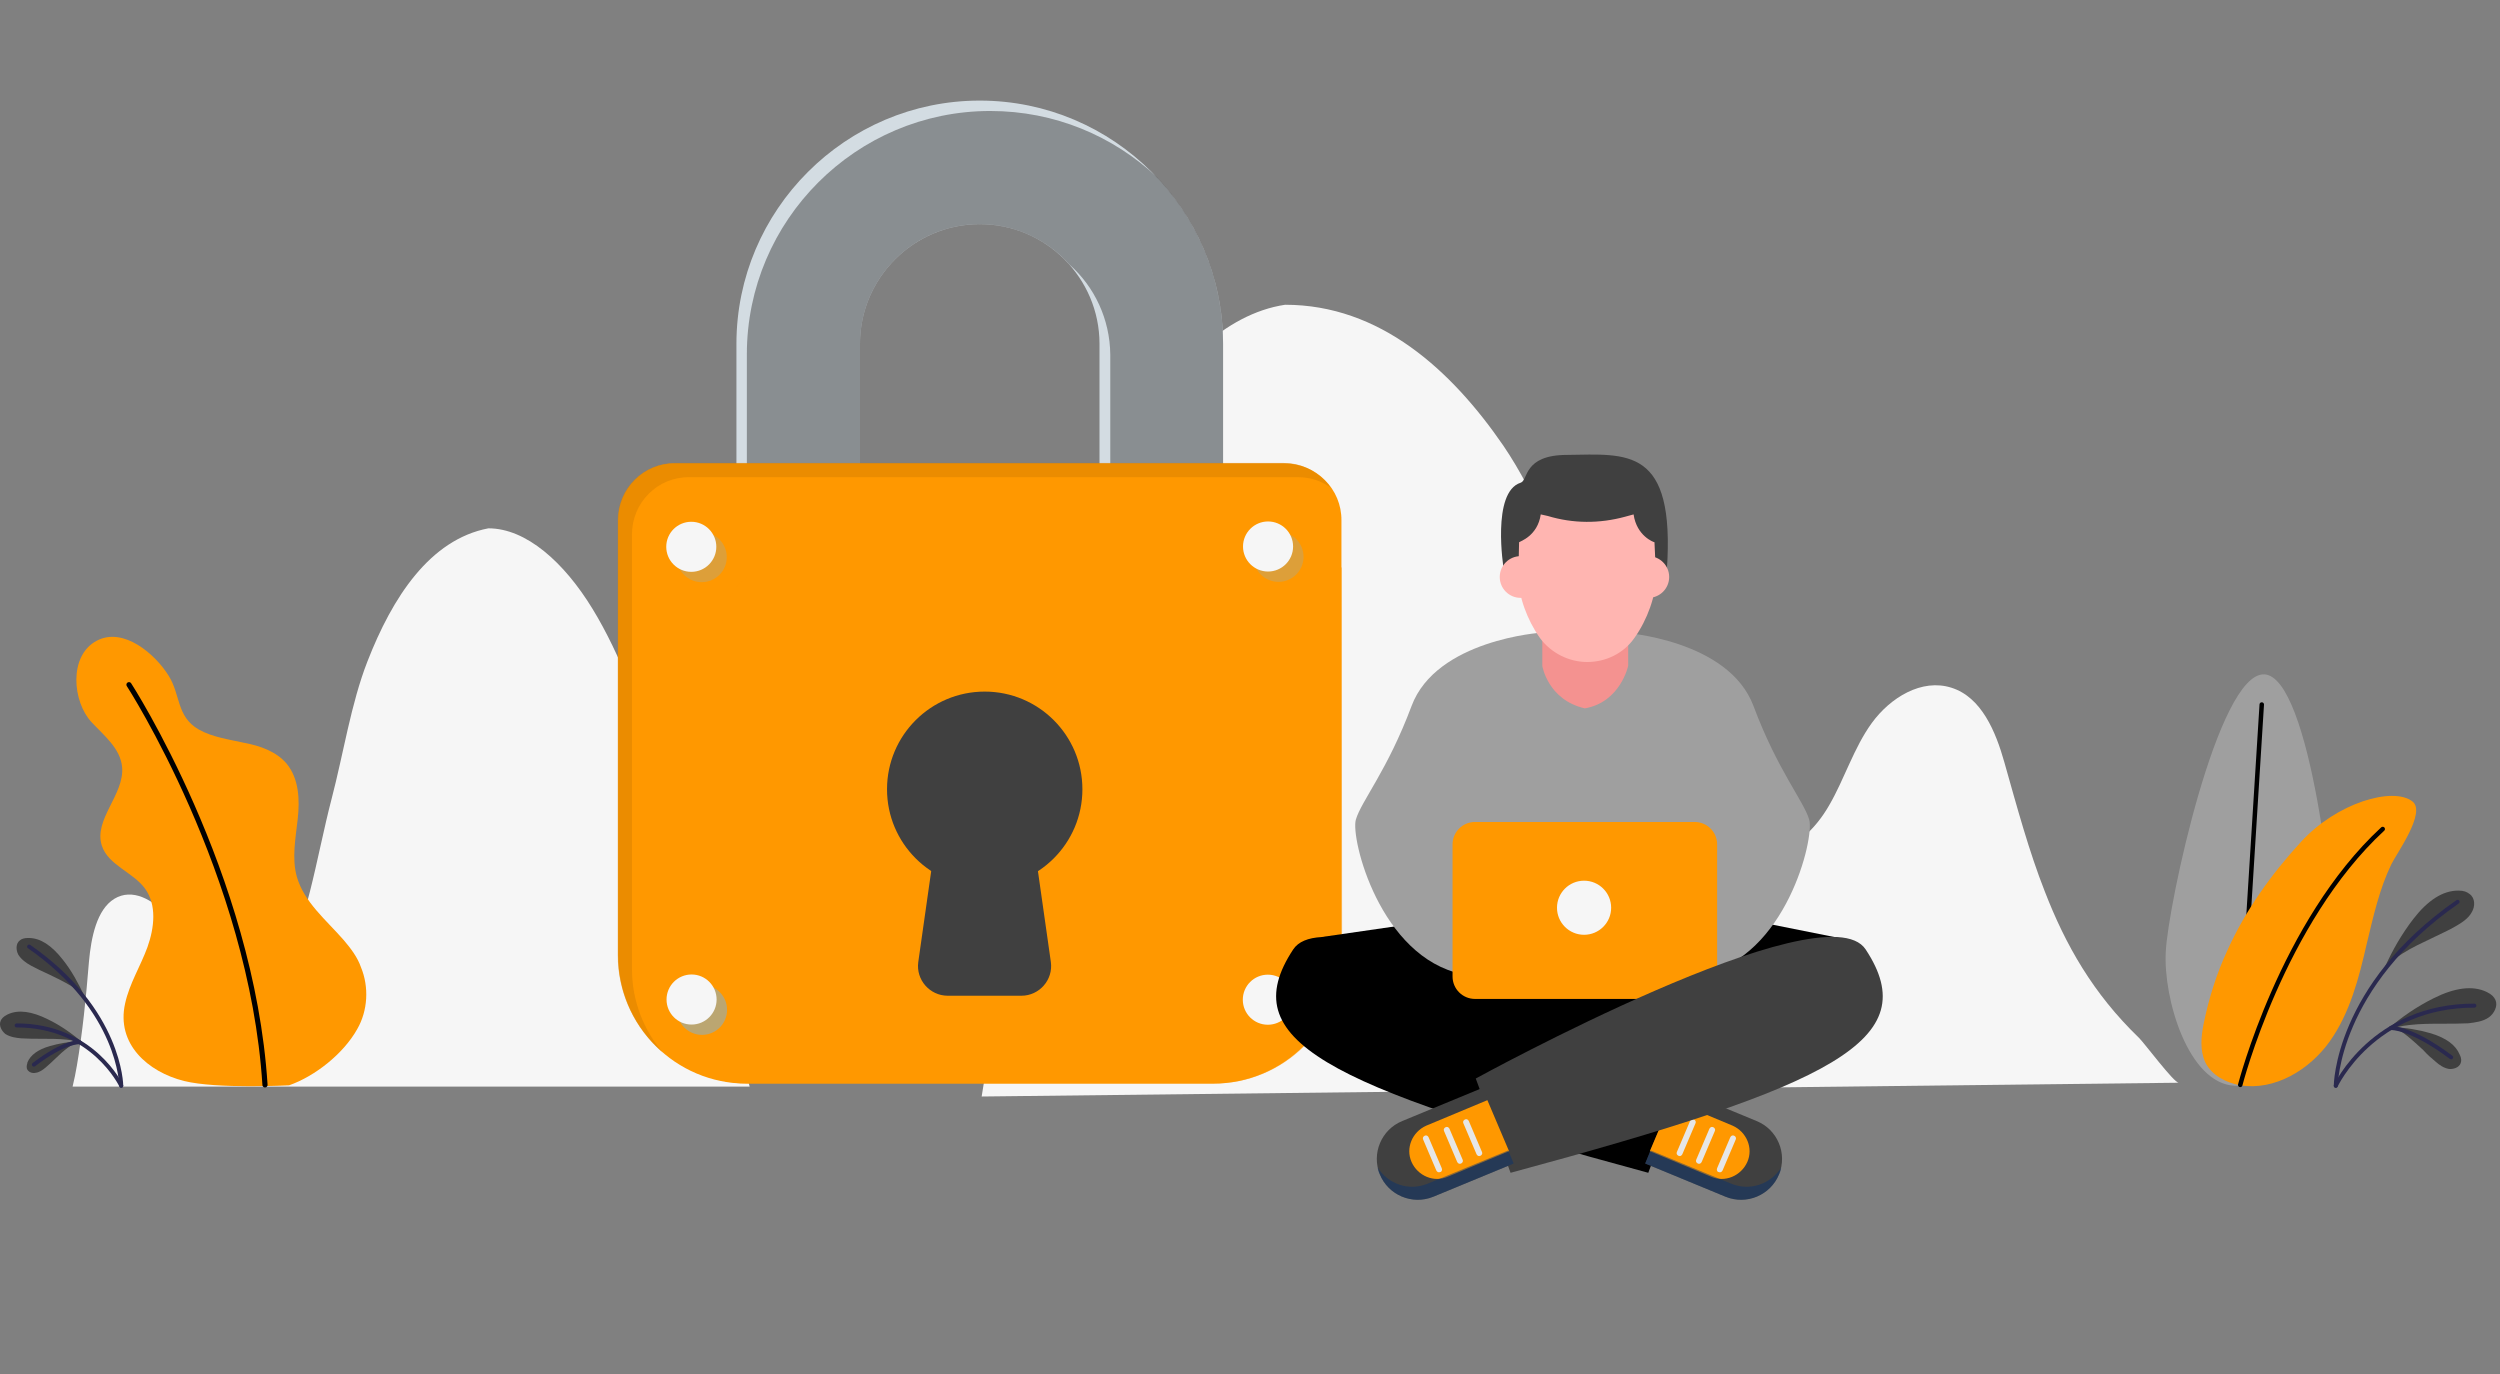 <svg width="484" height="266" viewBox="0 0 484 266" fill="none" xmlns="http://www.w3.org/2000/svg">
<rect x="0" y="0" width="484" height="266" fill="#808080" stroke="none"/>
<path d="M395.874 172.588C392.791 164.748 390.541 156.409 388.041 147.569C386.374 141.647 383.624 134.976 377.791 133.141C372.042 131.306 365.958 135.059 362.375 139.98C358.875 144.817 357.126 150.738 354.126 155.908C348.709 165.332 339.043 169.252 331.043 160.996C319.627 149.153 314.544 133.058 307.294 118.63C302.044 108.205 297.628 95.946 291.045 86.272C280.962 71.594 267.129 59.001 248.797 59.001C237.13 60.752 226.881 71.094 219.964 84.02C213.048 96.947 208.965 112.292 205.548 127.553C199.298 155.408 194.632 183.846 190.049 212.285L421.79 209.616C420.873 209.616 415.207 202.027 414.123 200.943C405.207 192.353 399.874 182.929 395.874 172.588Z" fill="#F6F6F6"/>
<path d="M451.876 185.849C451.459 194.856 441.626 210.618 432.627 210.201C423.627 209.784 418.794 193.271 419.294 184.264C419.711 175.257 429.377 130.14 438.377 130.557C447.293 130.974 452.293 176.842 451.876 185.849Z" fill="#9F9F9F"/>
<path d="M437.877 136.395L433.293 209.45" stroke="black" stroke-width="0.868" stroke-miterlimit="10" stroke-linecap="round" stroke-linejoin="round"/>
<path d="M431.21 184.015C429.127 188.518 427.627 193.272 426.627 198.192C426.127 200.694 425.877 203.363 426.96 205.698C428.21 208.2 430.96 209.618 433.71 210.118C440.376 211.202 447.126 207.116 451.043 201.611C454.959 196.107 456.709 189.269 458.209 182.68C459.459 177.51 460.626 172.172 462.959 167.335C463.959 165.25 469.792 157.244 467.042 155.159C463.292 152.24 452.376 155.409 445.46 162.999C439.71 169.253 434.71 176.259 431.21 184.015Z" fill="#FF9800"/>
<path d="M433.71 210.035C433.71 210.035 441.793 178.511 461.293 160.497" stroke="black" stroke-width="0.868" stroke-miterlimit="10" stroke-linecap="round" stroke-linejoin="round"/>
<path d="M478.541 176.593C477.874 177.844 476.541 178.678 475.374 179.345C473.958 180.179 472.375 180.846 470.875 181.597C468.958 182.514 466.958 183.431 465.125 184.599C463.792 185.433 462.625 186.35 461.625 187.434C463.208 183.848 465.042 180.763 467.208 177.927C470.041 174.258 472.958 172.423 475.874 172.423C475.958 172.423 476.041 172.423 476.041 172.423C476.958 172.423 477.624 172.673 478.124 173.09C479.208 173.841 479.208 175.509 478.541 176.593Z" fill="#404040"/>
<path d="M481.874 196.941C480.708 197.775 479.208 197.942 477.874 198.109C476.208 198.192 474.541 198.192 472.875 198.192C470.791 198.192 468.541 198.192 466.458 198.443C464.875 198.609 463.375 198.943 462.042 199.443C464.958 196.858 467.958 194.857 471.125 193.272C475.291 191.187 478.708 190.77 481.374 192.021C481.458 192.021 481.458 192.104 481.541 192.104C482.374 192.521 482.874 193.022 483.124 193.606C483.624 194.773 482.874 196.191 481.874 196.941Z" fill="#404040"/>
<path d="M474.125 206.949C473.125 206.782 472.291 206.198 471.625 205.615C470.708 204.864 469.875 204.113 469.125 203.279C468.041 202.279 466.958 201.278 465.792 200.361C464.958 199.693 464.042 199.193 463.125 198.859C465.792 198.943 468.208 199.36 470.541 200.027C473.625 200.944 475.458 202.362 476.208 204.197C476.208 204.28 476.208 204.28 476.291 204.364C476.541 204.947 476.541 205.448 476.374 205.865C476.041 206.699 474.958 207.032 474.125 206.949Z" fill="#404040"/>
<path d="M452.209 210.201C452.209 210.201 452.292 190.936 475.791 174.59" stroke="#2A294F" stroke-width="0.78" stroke-miterlimit="10" stroke-linecap="round" stroke-linejoin="round"/>
<path d="M452.209 210.201C452.209 210.201 459.459 194.689 479.041 194.689" stroke="#2A294F" stroke-width="0.78" stroke-miterlimit="10" stroke-linecap="round" stroke-linejoin="round"/>
<path d="M462.875 199.026C462.875 199.026 466.624 198.776 474.541 204.697" stroke="#2A294F" stroke-width="0.78" stroke-miterlimit="10" stroke-linecap="round" stroke-linejoin="round"/>
<path d="M145.134 210.367C139.717 189.768 134.218 169.252 127.801 149.32C124.218 138.062 120.218 126.886 114.718 117.879C109.219 108.873 101.885 102.284 94.552 102.284C83.22 104.453 75.97 115.628 71.137 128.054C67.97 136.143 66.47 145.984 64.22 154.574C61.137 166.417 59.554 179.26 53.637 189.601C49.554 196.856 43.221 195.022 38.971 188.517C36.638 184.931 34.971 180.677 32.305 177.342C29.638 174.089 25.555 171.921 22.139 174.006C18.722 176.091 17.639 181.511 17.222 186.182C16.639 193.354 15.972 199.942 14.889 206.28C14.639 207.698 14.389 209.032 14.056 210.367H145.134Z" fill="#F6F6F6"/>
<path d="M66.553 182.011C63.137 178.091 58.887 174.672 57.47 169.751C56.47 166.165 57.22 162.329 57.637 158.576C58.054 154.823 57.887 150.737 55.47 147.818C53.47 145.483 50.387 144.398 47.304 143.815C44.304 143.148 41.138 142.731 38.471 141.229C34.138 138.727 34.971 134.474 32.638 130.805C30.055 126.635 23.888 121.297 18.722 124.05C13.222 126.968 14.055 135.892 17.722 139.812C20.138 142.397 23.305 144.899 23.638 148.485C24.138 153.822 18.055 158.659 19.722 163.747C20.972 167.499 25.721 168.834 28.055 172.003C30.388 175.172 29.888 179.592 28.555 183.345C27.221 187.014 25.055 190.434 24.222 194.27C22.472 202.109 28.638 207.53 35.638 209.281C42.054 210.866 55.97 210.115 55.97 210.115C60.97 208.364 66.47 204.027 69.136 199.274C71.22 195.688 71.47 191.101 69.886 187.265C69.22 185.346 67.97 183.678 66.553 182.011Z" fill="#FF9800"/>
<path d="M24.971 132.558C24.971 132.558 48.72 169.252 51.303 210.033" stroke="black" stroke-miterlimit="10" stroke-linecap="round" stroke-linejoin="round"/>
<path d="M3.805 182.093C4.138 181.76 4.722 181.593 5.388 181.593C5.472 181.593 5.472 181.593 5.555 181.593C7.805 181.593 9.971 183.011 12.138 185.763C13.805 187.848 15.138 190.266 16.388 192.935C15.638 192.184 14.721 191.434 13.721 190.85C12.305 190.016 10.805 189.265 9.388 188.598C8.221 188.098 7.055 187.514 5.972 186.93C5.055 186.43 4.138 185.763 3.555 184.845C3.055 183.928 3.055 182.677 3.805 182.093Z" fill="#404040"/>
<path d="M0.139 197.606C0.306 197.189 0.722 196.772 1.389 196.439C1.472 196.439 1.472 196.355 1.556 196.355C3.555 195.438 6.139 195.771 9.305 197.356C11.722 198.523 13.972 200.108 16.222 202.026C15.222 201.693 14.055 201.359 12.888 201.276C11.305 201.109 9.639 201.109 7.972 201.109C6.722 201.109 5.472 201.109 4.139 201.025C3.139 200.942 1.972 200.775 1.056 200.191C0.306 199.608 -0.278 198.523 0.139 197.606Z" fill="#404040"/>
<path d="M5.222 206.946C5.139 206.612 5.139 206.279 5.305 205.778V205.695C5.889 204.277 7.305 203.193 9.639 202.526C11.389 202.025 13.222 201.692 15.222 201.608C14.555 201.859 13.888 202.276 13.222 202.776C12.305 203.443 11.472 204.194 10.722 204.944C10.139 205.528 9.472 206.112 8.805 206.696C8.305 207.113 7.639 207.613 6.889 207.696C6.222 207.863 5.472 207.53 5.222 206.946Z" fill="#404040"/>
<path d="M23.471 210.197C23.471 210.197 23.388 195.603 5.639 183.26" stroke="#2A294F" stroke-width="0.78" stroke-miterlimit="10" stroke-linecap="round" stroke-linejoin="round"/>
<path d="M23.471 210.198C23.471 210.198 17.971 198.522 3.222 198.522" stroke="#2A294F" stroke-width="0.78" stroke-miterlimit="10" stroke-linecap="round" stroke-linejoin="round"/>
<path d="M15.388 201.775C15.388 201.775 12.555 201.525 6.555 206.111" stroke="#2A294F" stroke-width="0.78" stroke-miterlimit="10" stroke-linecap="round" stroke-linejoin="round"/>
<path d="M236.788 141.04H142.573L142.573 66.582C142.573 40.642 163.741 19.474 189.681 19.474C215.62 19.474 236.788 40.642 236.788 66.582L236.788 141.04ZM166.496 117.117H212.865L212.865 66.582C212.865 53.814 202.449 43.398 189.681 43.398C176.913 43.398 166.496 53.814 166.496 66.582L166.496 117.117Z" fill="#D3DCE2"/>
<path opacity="0.5" d="M223.955 34.255C215.488 26.326 204.198 21.487 191.699 21.487C165.759 21.487 144.591 42.655 144.591 68.595L144.591 141.037L236.79 141.037L236.79 66.579C236.79 54.079 231.885 42.722 223.955 34.255ZM168.515 119.13V117.114H166.499L166.499 66.579C166.499 53.811 176.915 43.395 189.683 43.395C196.537 43.395 202.787 46.419 207.088 51.257C211.859 55.491 214.883 61.74 214.95 68.662V119.197L168.515 119.13Z" fill="#404040"/>
<path d="M234.84 209.785H144.522C130.813 209.785 119.658 198.629 119.658 184.92L119.658 100.785C119.658 94.603 124.631 89.63 130.746 89.697H248.616C254.799 89.697 259.771 94.67 259.704 100.785L259.704 184.92C259.704 198.629 248.549 209.785 234.84 209.785Z" fill="#FF9800"/>
<path opacity="0.5" d="M259.771 109.858L151.04 109.858C144.858 109.858 139.885 114.83 139.952 120.946L139.952 205.081C139.952 206.559 140.02 207.971 140.356 209.382C141.767 209.583 143.178 209.785 144.656 209.785L234.974 209.785C248.683 209.785 259.838 198.63 259.838 184.921L259.771 109.858Z" fill="#FF9800"/>
<g opacity="0.5">
<path opacity="0.5" d="M135.856 112.707C138.533 112.707 140.703 110.537 140.703 107.86C140.703 105.184 138.533 103.014 135.856 103.014C133.179 103.014 131.009 105.184 131.009 107.86C131.009 110.537 133.179 112.707 135.856 112.707Z" fill="#79B5E2"/>
<path opacity="0.5" d="M247.518 112.648C250.195 112.648 252.365 110.478 252.365 107.801C252.365 105.125 250.195 102.955 247.518 102.955C244.841 102.955 242.671 105.125 242.671 107.801C242.671 110.478 244.841 112.648 247.518 112.648Z" fill="#79B5E2"/>
</g>
<path opacity="0.5" d="M135.914 200.352C138.591 200.352 140.76 198.182 140.76 195.505C140.76 192.829 138.591 190.659 135.914 190.659C133.237 190.659 131.067 192.829 131.067 195.505C131.067 198.182 133.237 200.352 135.914 200.352Z" fill="#79B5E2"/>
<path opacity="0.5" d="M122.348 187.608L122.348 103.473C122.348 97.291 127.32 92.318 133.436 92.385L251.306 92.385C253.725 92.385 255.808 93.124 257.623 94.401C255.607 91.579 252.314 89.63 248.551 89.63L130.681 89.63C124.498 89.63 119.525 94.603 119.592 100.718L119.592 184.853C119.592 192.38 122.952 199.234 128.328 203.804C124.632 199.436 122.348 193.791 122.348 187.608Z" fill="#D98100"/>
<path d="M133.833 110.708C136.509 110.708 138.679 108.538 138.679 105.861C138.679 103.185 136.509 101.015 133.833 101.015C131.156 101.015 128.986 103.185 128.986 105.861C128.986 108.538 131.156 110.708 133.833 110.708Z" fill="#F6F6F6"/>
<path d="M245.495 110.648C248.172 110.648 250.342 108.478 250.342 105.801C250.342 103.125 248.172 100.955 245.495 100.955C242.818 100.955 240.648 103.125 240.648 105.801C240.648 108.478 242.818 110.648 245.495 110.648Z" fill="#F6F6F6"/>
<path d="M133.888 198.354C136.565 198.354 138.735 196.184 138.735 193.507C138.735 190.83 136.565 188.66 133.888 188.66C131.211 188.66 129.042 190.83 129.042 193.507C129.042 196.184 131.211 198.354 133.888 198.354Z" fill="#F6F6F6"/>
<path d="M245.454 198.389C248.131 198.389 250.301 196.219 250.301 193.543C250.301 190.866 248.131 188.696 245.454 188.696C242.777 188.696 240.607 190.866 240.607 193.543C240.607 196.219 242.777 198.389 245.454 198.389Z" fill="#F6F6F6"/>
<path d="M197.736 192.774L183.489 192.774C179.995 192.773 177.307 189.682 177.777 186.255L181.943 156.956H199.281L203.448 186.255C203.918 189.682 201.23 192.774 197.736 192.774Z" fill="#404040"/>
<path d="M190.64 171.716C201.084 171.716 209.552 163.249 209.552 152.804C209.552 142.359 201.084 133.892 190.64 133.892C180.195 133.892 171.728 142.359 171.728 152.804C171.728 163.249 180.195 171.716 190.64 171.716Z" fill="#404040"/>
<path d="M255.751 181.424L293.945 175.888H327.496L357.452 181.872L305.928 207.754L255.751 181.424Z" fill="black"/>
<path d="M325.849 208.802C325.849 208.802 258.297 171.699 250.359 183.818C238.826 201.322 256.5 210.148 319.108 227.054L325.849 208.802Z" fill="black"/>
<path d="M344.421 227.353C346.068 223.314 344.121 218.676 340.077 217.03L324.5 210.597L318.509 225.259L334.086 231.692C338.13 233.337 342.773 231.392 344.421 227.353Z" fill="#404040"/>
<path d="M323.601 212.991L335.434 217.928C338.13 219.125 339.478 222.267 338.279 224.96C337.081 227.653 333.936 228.999 331.24 227.802L319.407 222.865L323.601 212.991Z" fill="#FF9800"/>
<path opacity="0.45" d="M319.557 222.715L335.134 229.148C338.729 230.644 342.773 229.298 344.87 226.007C344.72 226.455 344.72 226.904 344.421 227.353C342.773 231.392 338.13 233.337 334.086 231.692L318.509 225.259L319.557 222.715Z" fill="#063272"/>
<path d="M324.649 223.014L327.196 217.03C327.345 216.731 327.645 216.581 327.944 216.731C328.244 216.88 328.394 217.179 328.244 217.479L325.698 223.463C325.548 223.762 325.248 223.912 324.949 223.762C324.649 223.612 324.5 223.313 324.649 223.014Z" fill="#E6E6E6"/>
<path d="M328.394 224.511L330.941 218.526C331.09 218.227 331.39 218.078 331.69 218.227C331.989 218.377 332.139 218.676 331.989 218.975L329.443 224.959C329.293 225.259 328.994 225.408 328.694 225.259C328.394 225.109 328.245 224.81 328.394 224.511Z" fill="#E6E6E6"/>
<path d="M332.438 226.156L334.985 220.172C335.134 219.873 335.434 219.723 335.734 219.873C336.033 220.022 336.183 220.321 336.033 220.621L333.487 226.605C333.337 226.904 333.038 227.054 332.738 226.904C332.438 226.904 332.289 226.455 332.438 226.156Z" fill="#E6E6E6"/>
<path d="M350.262 158.683C349.214 155.093 344.121 149.108 339.478 136.691C334.685 123.825 314.315 122.479 314.315 122.479L306.377 126.667L298.438 122.479C298.438 122.479 278.068 123.825 273.275 136.691C268.632 149.108 263.539 155.093 262.491 158.683C261.442 162.274 267.134 185.313 283.161 188.604H305.778H306.976H329.593C345.769 185.313 351.311 162.274 350.262 158.683Z" fill="#9F9F9F"/>
<path d="M315.214 122.628V128.912C315.214 128.912 313.716 135.943 306.827 137.14C299.637 135.495 298.589 128.912 298.589 128.912V122.628H315.214Z" fill="#F49290"/>
<path d="M291.1 110.062C291.1 110.062 288.703 95.251 294.395 93.455C295.893 93.007 294.844 88.07 303.382 88.07C315.065 87.92 324.351 86.424 322.703 110.361L291.1 110.062Z" fill="#404040"/>
<path d="M294.394 115.747C296.628 115.747 298.439 113.938 298.439 111.707C298.439 109.476 296.628 107.668 294.394 107.668C292.161 107.668 290.35 109.476 290.35 111.707C290.35 113.938 292.161 115.747 294.394 115.747Z" fill="#FFB5B1"/>
<path d="M319.109 115.747C321.342 115.747 323.153 113.938 323.153 111.707C323.153 109.476 321.342 107.668 319.109 107.668C316.875 107.668 315.064 109.476 315.064 111.707C315.064 113.938 316.875 115.747 319.109 115.747Z" fill="#FFB5B1"/>
<path d="M320.307 104.975C320.157 104.975 316.862 103.778 316.263 99.589L314.615 100.038C309.673 101.385 304.58 101.385 299.637 99.889L298.289 99.589C297.69 103.778 294.245 104.826 294.095 104.975L293.946 111.558C293.946 115.298 295.593 119.936 298.139 123.526C300.236 126.369 303.681 128.164 307.276 128.164C310.871 128.164 314.316 126.518 316.413 123.526C318.959 119.936 320.607 115.298 320.607 111.558L320.307 104.975Z" fill="#FFB5B1"/>
<path d="M328.095 159.133H285.558C283.161 159.133 281.214 161.078 281.214 163.471V189.054C281.214 191.448 283.161 193.393 285.558 193.393H328.095C330.492 193.393 332.439 191.448 332.439 189.054V163.471C332.439 161.078 330.492 159.133 328.095 159.133Z" fill="#FF9800"/>
<path d="M306.677 180.975C309.572 180.975 311.919 178.631 311.919 175.739C311.919 172.847 309.572 170.502 306.677 170.502C303.782 170.502 301.435 172.847 301.435 175.739C301.435 178.631 303.782 180.975 306.677 180.975Z" fill="#F6F6F6"/>
<path d="M285.707 208.802C285.707 208.802 353.258 171.699 361.197 183.818C372.73 201.322 355.056 210.148 292.447 227.054L285.707 208.802Z" fill="#404040"/>
<path d="M267.135 227.353C265.487 223.314 267.434 218.676 271.479 217.03L287.056 210.597L293.047 225.259L277.47 231.692C273.426 233.337 268.782 231.392 267.135 227.353Z" fill="#404040"/>
<path d="M292.149 222.865L280.316 227.802C277.62 228.999 274.474 227.653 273.276 224.96C272.078 222.267 273.426 219.125 276.122 217.928L287.955 212.991L292.149 222.865Z" fill="#FF9800"/>
<path opacity="0.45" d="M291.998 222.715L276.421 229.148C272.826 230.644 268.782 229.298 266.685 226.007C266.835 226.455 266.835 226.904 267.134 227.353C268.782 231.392 273.425 233.337 277.469 231.692L293.046 225.259L291.998 222.715Z" fill="#063272"/>
<path d="M286.908 223.014L284.361 217.03C284.212 216.731 283.912 216.581 283.612 216.731C283.313 216.88 283.163 217.179 283.313 217.479L285.859 223.463C286.009 223.762 286.309 223.912 286.608 223.762C286.908 223.612 287.057 223.313 286.908 223.014Z" fill="#E6E6E6"/>
<path d="M283.163 224.511L280.616 218.526C280.466 218.227 280.167 218.078 279.867 218.227C279.568 218.377 279.418 218.676 279.568 218.975L282.114 224.959C282.264 225.259 282.563 225.408 282.863 225.259C283.163 225.109 283.312 224.81 283.163 224.511Z" fill="#E6E6E6"/>
<path d="M279.119 226.156L276.572 220.172C276.423 219.873 276.123 219.723 275.823 219.873C275.524 220.022 275.374 220.321 275.524 220.621L278.07 226.605C278.22 226.904 278.519 227.054 278.819 226.904C279.119 226.904 279.268 226.455 279.119 226.156Z" fill="#E6E6E6"/>
</svg>
